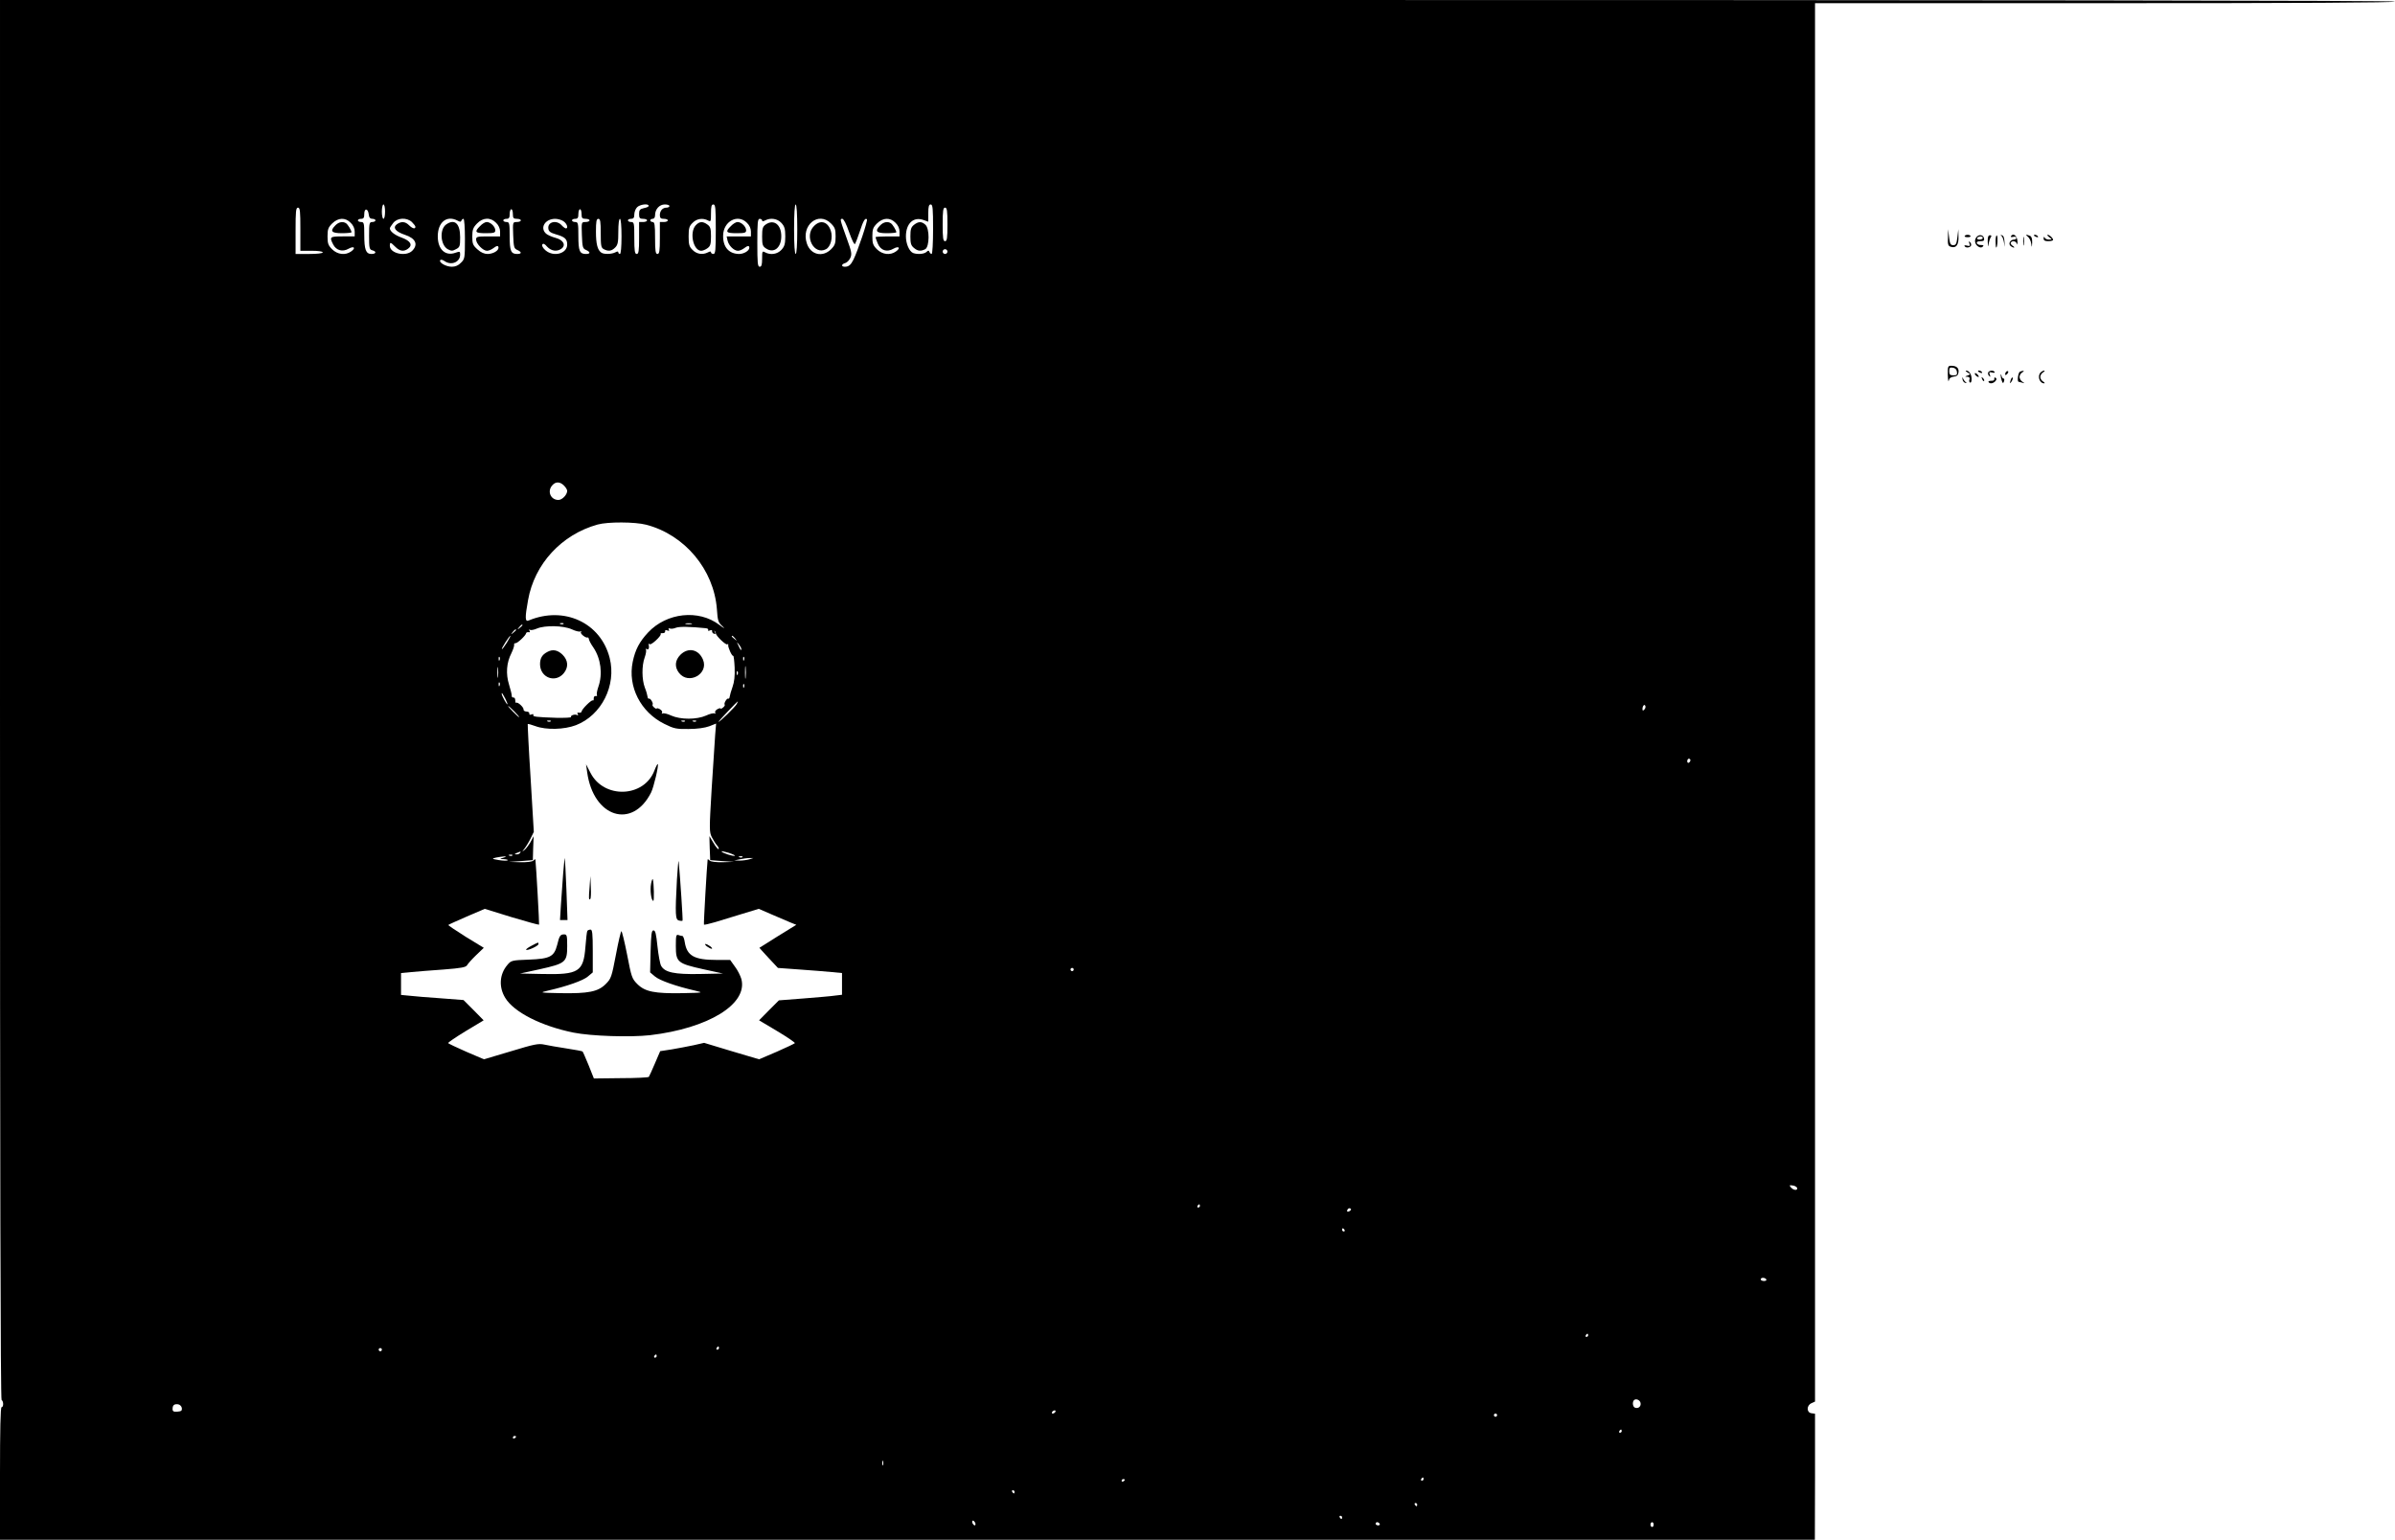 <?xml version="1.0" standalone="no"?>
<!DOCTYPE svg PUBLIC "-//W3C//DTD SVG 20010904//EN"
 "http://www.w3.org/TR/2001/REC-SVG-20010904/DTD/svg10.dtd">
<svg version="1.0" xmlns="http://www.w3.org/2000/svg"
 width="1499pt" height="964pt" viewBox="0 0 1499 964"
 preserveAspectRatio="xMidYMid meet">

<g transform="translate(0,964) scale(0.1,-0.1)"
fill="#000000" stroke="none">
<path d="M0 5261 c0 -2909 3 -4382 10 -4386 13 -8 13 -45 0 -45 -7 0 -10 -145
-10 -415 l0 -415 5679 0 5680 0 1 394 0 395 -22 3 c-32 4 -32 49 0 63 l22 10
0 720 c0 396 0 2366 0 4378 l0 3657 1815 0 c1203 0 1815 3 1815 10 0 7 -2505
10 -7495 10 l-7495 0 0 -4379z m2410 3054 c0 -25 -4 -45 -10 -45 -5 0 -10 20
-10 45 0 25 5 45 10 45 6 0 10 -20 10 -45z m1650 36 c0 -5 -13 -11 -30 -14
-25 -6 -30 -11 -30 -37 0 -25 4 -30 25 -30 14 0 25 -4 25 -10 0 -5 -11 -10
-25 -10 l-25 0 0 -100 c0 -82 -3 -100 -15 -100 -12 0 -15 18 -15 100 0 93 -1
100 -20 100 -11 0 -20 5 -20 10 0 6 9 10 20 10 15 0 20 7 20 27 0 14 7 35 17
45 16 18 73 26 73 9z m130 -1 c0 -5 -8 -10 -18 -10 -25 0 -42 -19 -42 -47 0
-18 6 -23 25 -23 14 0 25 -4 25 -10 0 -5 -11 -10 -25 -10 l-25 0 0 -100 c0
-82 -3 -100 -15 -100 -12 0 -15 18 -15 100 0 82 -3 100 -15 100 -8 0 -15 5
-15 10 0 6 7 10 15 10 9 0 15 9 15 23 0 37 27 67 61 67 16 0 29 -4 29 -10z
m290 -145 c0 -131 -2 -155 -15 -155 -8 0 -15 5 -15 10 0 7 -6 7 -19 0 -33 -17
-71 -11 -96 15 -21 20 -25 34 -25 85 0 51 4 65 25 85 25 26 63 32 96 15 18
-10 19 -7 19 45 0 42 3 55 15 55 13 0 15 -24 15 -155z m510 0 c0 -97 -4 -155
-10 -155 -6 0 -10 58 -10 155 0 97 4 155 10 155 6 0 10 -58 10 -155z m850 0
c0 -87 -4 -155 -9 -155 -5 0 -11 6 -14 13 -4 10 -7 10 -18 0 -14 -14 -57 -17
-84 -7 -24 10 -45 58 -45 104 0 82 48 126 112 102 l28 -10 0 54 c0 41 4 54 15
54 13 0 15 -24 15 -155z m-3960 0 l0 -135 70 0 c40 0 70 -4 70 -10 0 -6 -35
-10 -85 -10 l-85 0 0 145 c0 122 2 145 15 145 13 0 15 -22 15 -135z m4050 30
c0 -87 -3 -105 -15 -105 -12 0 -15 18 -15 105 0 87 3 105 15 105 12 0 15 -18
15 -105z m-3622 62 c2 -19 9 -27 23 -27 10 0 19 -4 19 -10 0 -5 -9 -10 -20
-10 -18 0 -20 -7 -20 -86 0 -77 2 -86 20 -91 28 -7 25 -23 -5 -23 -35 0 -45
27 -45 119 0 74 -2 81 -20 81 -11 0 -20 5 -20 10 0 6 9 10 20 10 16 0 20 7 20
31 0 38 24 35 28 -4z m902 3 c0 -25 4 -30 25 -30 14 0 25 -4 25 -10 0 -5 -11
-10 -25 -10 -26 0 -26 0 -23 -82 3 -75 5 -84 26 -93 29 -13 28 -25 -1 -25 -39
0 -47 18 -47 112 0 81 -2 88 -20 88 -11 0 -20 5 -20 10 0 6 9 10 20 10 16 0
20 7 20 30 0 17 5 30 10 30 6 0 10 -13 10 -30z m430 0 c0 -25 4 -30 25 -30 14
0 25 -4 25 -10 0 -5 -11 -10 -25 -10 -26 0 -26 0 -23 -82 3 -75 5 -84 26 -93
29 -13 28 -25 -1 -25 -39 0 -47 18 -47 112 0 81 -2 88 -20 88 -11 0 -20 5 -20
10 0 6 9 10 20 10 16 0 20 7 20 30 0 17 5 30 10 30 6 0 10 -13 10 -30z m-1445
-55 c16 -15 25 -36 25 -55 l0 -30 -75 0 c-81 0 -84 -3 -60 -50 19 -38 59 -49
97 -27 34 19 47 5 16 -17 -36 -26 -85 -20 -119 13 -25 25 -29 37 -29 81 0 44
4 56 29 81 38 37 82 39 116 4z m383 5 c12 -12 22 -25 22 -30 0 -16 -19 -11
-40 10 -24 24 -49 25 -76 6 -28 -21 -9 -46 50 -66 68 -22 85 -61 46 -100 -39
-39 -140 -17 -140 31 0 25 4 24 34 -6 28 -28 53 -32 80 -12 31 23 15 49 -39
69 -45 16 -75 40 -75 59 0 3 9 18 21 33 26 33 84 36 117 6z m285 9 c16 -9 22
-9 25 0 2 6 8 11 13 11 5 0 9 -56 9 -125 0 -120 -1 -127 -25 -150 -16 -17 -35
-25 -57 -25 -36 0 -82 26 -73 41 4 5 15 3 28 -6 42 -29 97 -6 97 41 0 20 -2
21 -28 12 -64 -24 -112 20 -112 102 0 89 56 134 123 99z m242 -14 c16 -15 25
-36 25 -55 l0 -30 -75 0 c-69 0 -75 -2 -75 -20 0 -26 43 -70 68 -70 10 0 27 7
38 15 23 18 34 19 34 4 0 -19 -33 -38 -67 -39 -22 0 -43 9 -65 29 -28 25 -32
35 -32 80 0 42 5 56 29 81 37 39 85 41 120 5z m423 9 c21 -15 30 -44 14 -44
-5 0 -17 9 -27 20 -32 35 -89 21 -83 -21 2 -18 13 -26 47 -36 56 -16 71 -29
71 -64 0 -57 -85 -80 -136 -36 -16 14 -24 29 -20 36 6 9 15 5 31 -14 26 -27
61 -32 89 -12 30 22 12 55 -37 68 -23 6 -50 18 -59 26 -41 37 -6 93 57 93 17
0 41 -7 53 -16z m232 -74 c0 -78 2 -91 19 -100 29 -15 49 -12 71 10 17 17 20
33 20 100 0 47 4 80 10 80 6 0 10 -43 10 -110 0 -67 -4 -110 -10 -110 -5 0
-10 5 -10 10 0 7 -6 7 -19 0 -23 -12 -71 -13 -87 -2 -24 16 -34 54 -34 131 0
65 3 81 15 81 12 0 15 -17 15 -90z m915 65 c16 -15 25 -36 25 -55 l0 -30 -76
0 -76 0 6 -27 c8 -32 40 -63 65 -63 10 0 26 7 37 15 23 18 34 19 34 4 0 -18
-32 -38 -62 -39 -66 0 -104 43 -102 117 2 88 92 136 149 78z m95 15 c0 -7 6
-7 19 0 34 18 76 12 102 -16 19 -21 24 -36 24 -84 0 -48 -5 -63 -24 -84 -26
-28 -68 -34 -102 -16 -18 10 -19 7 -19 -40 0 -38 -4 -50 -15 -50 -13 0 -15 23
-15 150 0 127 2 150 15 150 8 0 15 -5 15 -10z m431 -19 c25 -25 29 -37 29 -81
0 -44 -4 -56 -29 -81 -53 -52 -128 -34 -151 37 -38 113 72 204 151 125z m114
-56 c18 -50 32 -79 37 -72 4 7 17 41 29 77 22 68 34 88 45 77 7 -7 -57 -197
-84 -252 -17 -34 -30 -45 -54 -45 -24 0 -23 16 2 23 11 3 25 17 32 32 11 24 8
39 -21 119 -45 125 -45 126 -29 126 8 0 25 -32 43 -85z m290 60 c16 -15 25
-36 25 -55 l0 -30 -75 0 c-41 0 -75 -2 -75 -5 0 -3 6 -21 14 -40 18 -43 57
-56 98 -32 34 19 47 5 16 -17 -36 -26 -85 -20 -119 13 -25 25 -29 37 -29 81 0
44 4 56 29 81 38 37 82 39 116 4z m325 -180 c0 -8 -7 -15 -15 -15 -8 0 -15 7
-15 15 0 8 7 15 15 15 8 0 15 -7 15 -15z m-2400 -1465 c11 -11 20 -26 20 -33
0 -24 -31 -57 -55 -57 -49 0 -72 55 -38 92 21 24 48 23 73 -2z m514 -245 c242
-63 424 -281 443 -529 5 -74 8 -83 37 -109 17 -16 7 -11 -22 11 -129 98 -329
77 -446 -48 -54 -58 -80 -107 -96 -184 -32 -155 50 -315 198 -388 60 -30 75
-33 152 -32 53 0 102 7 129 17 l43 17 -6 -73 c-3 -39 -13 -192 -22 -338 -15
-250 -15 -268 1 -300 10 -19 24 -42 33 -52 8 -9 13 -20 10 -23 -4 -3 -18 14
-32 38 l-26 43 2 -75 3 -75 75 -6 75 -5 -70 -2 c-44 -1 -76 3 -83 10 -7 7 -12
10 -13 7 -4 -32 -26 -405 -23 -408 2 -2 34 5 71 16 38 12 114 35 170 52 l102
31 83 -36 c46 -20 98 -42 117 -50 l35 -14 -115 -71 c-63 -40 -115 -72 -116
-73 0 0 25 -29 57 -63 l59 -63 138 -10 c76 -5 166 -13 201 -16 l62 -6 0 -68 0
-68 -42 -5 c-24 -4 -113 -11 -198 -18 l-155 -12 -62 -62 -62 -63 114 -68 c62
-37 112 -71 110 -75 -3 -3 -54 -28 -114 -54 l-110 -47 -172 51 -172 52 -66
-15 c-36 -8 -98 -19 -137 -26 l-72 -11 -33 -77 c-18 -42 -35 -80 -38 -84 -3
-4 -82 -8 -175 -8 l-169 -2 -33 83 c-19 45 -35 84 -38 86 -2 2 -47 11 -101 19
-53 8 -115 19 -138 24 -37 8 -62 3 -210 -42 l-168 -50 -110 47 c-60 26 -111
51 -114 54 -2 4 47 37 109 75 l113 68 -63 64 -63 63 -143 11 c-79 5 -167 13
-195 16 l-53 5 0 69 0 68 63 6 c34 3 125 11 202 16 115 9 141 14 149 28 5 9
30 37 56 62 l48 46 -113 69 c-62 39 -111 72 -109 74 2 3 55 26 116 53 l112 48
168 -52 c93 -28 170 -49 172 -47 2 3 -18 365 -23 408 -1 3 -6 0 -13 -7 -7 -7
-39 -11 -83 -10 l-70 2 75 5 75 6 2 75 3 75 -19 -36 c-11 -19 -28 -42 -38 -50
-17 -13 -17 -13 -2 6 9 11 27 40 39 64 l21 43 -20 336 c-12 184 -19 337 -18
339 2 2 24 -4 48 -13 67 -25 181 -22 254 6 160 62 254 249 211 420 -56 222
-286 328 -508 235 -22 -9 -23 18 -3 128 40 226 209 410 435 473 65 18 234 17
304 -1z m-517 -621 c-3 -3 -12 -4 -19 -1 -8 3 -5 6 6 6 11 1 17 -2 13 -5z
m801 -1 c-10 -2 -26 -2 -35 0 -10 3 -2 5 17 5 19 0 27 -2 18 -5z m-1058 -7 c0
-2 -8 -10 -17 -17 -16 -13 -17 -12 -4 4 13 16 21 21 21 13z m309 -26 c23 -11
48 -17 54 -13 6 3 7 1 3 -5 -6 -10 32 -39 43 -33 3 1 6 -4 7 -11 1 -8 13 -31
28 -52 47 -70 59 -166 31 -246 -8 -23 -12 -46 -9 -51 3 -5 0 -8 -8 -7 -7 2
-12 -5 -12 -14 1 -10 -2 -16 -6 -13 -8 5 -69 -55 -70 -70 -1 -5 -8 -9 -17 -7
-10 2 -12 -1 -7 -9 4 -7 3 -10 -4 -6 -12 8 -44 -2 -38 -12 3 -4 -39 -6 -92 -5
-124 4 -151 7 -144 18 3 5 -2 7 -11 3 -10 -4 -16 -2 -14 6 1 7 -7 12 -18 12
-11 1 -19 6 -18 12 3 13 -36 50 -46 43 -3 -3 -6 4 -6 15 0 11 -5 19 -11 18 -7
-1 -11 3 -11 10 1 7 -7 38 -17 71 -21 68 -16 137 15 197 10 21 18 44 17 51 -2
7 2 12 8 11 11 -2 65 48 67 63 1 5 8 7 16 6 8 -2 10 1 5 9 -4 7 -3 10 3 6 6
-4 26 0 44 8 50 21 165 19 218 -5z m838 7 c11 -1 19 -6 15 -11 -3 -5 2 -7 11
-3 10 4 16 2 14 -5 -1 -6 4 -13 12 -16 9 -3 11 0 6 9 -5 8 -6 12 -2 9 3 -3 6
-9 7 -15 2 -17 63 -75 72 -69 5 3 7 2 6 -3 -4 -12 23 -73 31 -69 3 2 7 -31 9
-73 2 -54 -2 -90 -13 -121 -9 -25 -17 -53 -18 -62 -1 -9 -5 -14 -9 -12 -8 5
-30 -31 -22 -38 2 -3 -2 -11 -11 -18 -8 -7 -15 -9 -15 -6 0 4 -9 2 -20 -4 -11
-6 -17 -16 -14 -22 4 -6 3 -8 -3 -5 -6 4 -31 -2 -54 -13 -59 -26 -159 -26
-218 0 -23 11 -48 17 -54 13 -6 -3 -7 -1 -3 5 3 6 -3 16 -14 22 -11 6 -20 8
-20 4 0 -3 -7 -1 -15 6 -9 7 -13 15 -11 18 8 7 -14 43 -22 38 -4 -2 -8 3 -9
12 -1 9 -8 35 -17 57 -19 50 -20 137 -1 189 8 22 11 44 8 49 -3 6 -1 7 5 3 11
-7 17 7 12 29 -1 6 2 7 6 2 9 -9 75 53 69 63 -3 4 3 7 13 6 9 0 16 4 15 11 -2
8 4 10 14 6 11 -4 14 -3 9 5 -4 7 -2 10 7 7 7 -3 24 -1 38 5 20 8 90 7 186 -3z
m-1187 -11 c0 -2 -8 -10 -17 -17 -16 -13 -17 -12 -4 4 13 16 21 21 21 13z
m-58 -80 c-15 -24 -29 -42 -31 -40 -4 4 47 84 54 84 2 0 -8 -20 -23 -44z
m1429 27 c13 -16 12 -17 -3 -4 -10 7 -18 15 -18 17 0 8 8 3 21 -13z m39 -67
c0 -12 -5 -7 -19 24 -11 24 -11 24 3 6 9 -11 16 -24 16 -30z m-1513 -68 c-3
-8 -6 -5 -6 6 -1 11 2 17 5 13 3 -3 4 -12 1 -19z m1530 0 c-3 -8 -6 -5 -6 6
-1 11 2 17 5 13 3 -3 4 -12 1 -19z m10 -110 c-2 -18 -4 -4 -4 32 0 36 2 50 4
33 2 -18 2 -48 0 -65z m-1550 5 c-2 -16 -4 -3 -4 27 0 30 2 43 4 28 2 -16 2
-40 0 -55z m1500 15 c-3 -8 -6 -5 -6 6 -1 11 2 17 5 13 3 -3 4 -12 1 -19z
m-1490 -70 c-3 -8 -6 -5 -6 6 -1 11 2 17 5 13 3 -3 4 -12 1 -19z m1530 -10
c-3 -8 -6 -5 -6 6 -1 11 2 17 5 13 3 -3 4 -12 1 -19z m-1493 -75 c9 -18 14
-33 12 -33 -6 0 -36 55 -36 66 0 11 5 3 24 -33z m1447 -31 c-9 -18 -106 -112
-115 -112 -4 0 115 126 122 129 1 0 -2 -7 -7 -17z m5680 -35 c-8 -8 -11 -7
-11 4 0 20 13 34 18 19 3 -7 -1 -17 -7 -23z m-7071 -12 c19 -19 32 -35 29 -35
-3 0 -20 16 -39 35 -19 19 -32 35 -29 35 3 0 20 -16 39 -35z m227 -61 c-3 -3
-12 -4 -19 -1 -8 3 -5 6 6 6 11 1 17 -2 13 -5z m840 0 c-3 -3 -12 -4 -19 -1
-8 3 -5 6 6 6 11 1 17 -2 13 -5z m70 0 c-3 -3 -12 -4 -19 -1 -8 3 -5 6 6 6 11
1 17 -2 13 -5z m6223 -243 c0 -6 -4 -13 -10 -16 -5 -3 -10 1 -10 9 0 9 5 16
10 16 6 0 10 -4 10 -9z m-5981 -599 c-11 -4 -77 17 -83 27 -3 4 17 0 44 -8 27
-9 44 -17 39 -19z m-1344 18 c-3 -5 -14 -10 -23 -9 -14 0 -13 2 3 9 27 11 27
11 20 0z m-48 -16 c-3 -3 -12 -4 -19 -1 -8 3 -5 6 6 6 11 1 17 -2 13 -5z m-57
-14 c-25 -8 -25 -8 4 -9 16 -1 27 -4 23 -7 -3 -4 -28 -3 -54 1 -46 8 -47 9
-18 16 17 3 39 7 50 7 16 0 15 -2 -5 -8z m1497 4 c-3 -3 -12 -4 -19 -1 -8 3
-5 6 6 6 11 1 17 -2 13 -5z m43 -14 c-14 -4 -41 -8 -60 -8 l-35 1 35 7 c19 4
46 8 60 8 l25 0 -25 -8z m2030 -690 c0 -5 -4 -10 -10 -10 -5 0 -10 5 -10 10 0
6 5 10 10 10 6 0 10 -4 10 -10z m4528 -1367 c5 -18 -23 -16 -39 3 -11 14 -10
15 11 12 13 -1 25 -9 28 -15z m-3738 -113 c0 -5 -5 -10 -11 -10 -5 0 -7 5 -4
10 3 6 8 10 11 10 2 0 4 -4 4 -10z m939 -31 c-16 -10 -23 -4 -14 10 3 6 11 8
17 5 6 -4 5 -9 -3 -15z m-34 -119 c3 -5 1 -10 -4 -10 -6 0 -11 5 -11 10 0 6 2
10 4 10 3 0 8 -4 11 -10z m2640 -310 c3 -5 -3 -10 -14 -10 -12 0 -21 5 -21 10
0 6 6 10 14 10 8 0 18 -4 21 -10z m-1115 -350 c0 -5 -5 -10 -11 -10 -5 0 -7 5
-4 10 3 6 8 10 11 10 2 0 4 -4 4 -10z m-5440 -80 c0 -5 -5 -10 -11 -10 -5 0
-7 5 -4 10 3 6 8 10 11 10 2 0 4 -4 4 -10z m-2110 -10 c0 -5 -4 -10 -10 -10
-5 0 -10 5 -10 10 0 6 5 10 10 10 6 0 10 -4 10 -10z m1720 -40 c0 -5 -5 -10
-11 -10 -5 0 -7 5 -4 10 3 6 8 10 11 10 2 0 4 -4 4 -10z m6158 -294 c4 -21
-14 -37 -35 -29 -14 5 -18 35 -6 47 12 12 38 1 41 -18z m-9130 -31 c2 -17 -3
-21 -28 -23 -23 -2 -30 2 -30 16 0 25 10 33 35 30 11 -2 21 -12 23 -23z m5467
-25 c-3 -5 -11 -10 -16 -10 -6 0 -7 5 -4 10 3 6 11 10 16 10 6 0 7 -4 4 -10z
m2765 -20 c0 -5 -4 -10 -10 -10 -5 0 -10 5 -10 10 0 6 5 10 10 10 6 0 10 -4
10 -10z m780 -100 c0 -5 -5 -10 -11 -10 -5 0 -7 5 -4 10 3 6 8 10 11 10 2 0 4
-4 4 -10z m-6920 -34 c0 -3 -4 -8 -10 -11 -5 -3 -10 -1 -10 4 0 6 5 11 10 11
6 0 10 -2 10 -4z m2297 -178 c-3 -7 -5 -2 -5 12 0 14 2 19 5 13 2 -7 2 -19 0
-25z m3383 -88 c0 -5 -5 -10 -11 -10 -5 0 -7 5 -4 10 3 6 8 10 11 10 2 0 4 -4
4 -10z m-1870 -4 c0 -3 -4 -8 -10 -11 -5 -3 -10 -1 -10 4 0 6 5 11 10 11 6 0
10 -2 10 -4z m-690 -76 c0 -5 -2 -10 -4 -10 -3 0 -8 5 -11 10 -3 6 -1 10 4 10
6 0 11 -4 11 -10z m2520 -80 c0 -5 -2 -10 -4 -10 -3 0 -8 5 -11 10 -3 6 -1 10
4 10 6 0 11 -4 11 -10z m-470 -80 c0 -5 -2 -10 -4 -10 -3 0 -8 5 -11 10 -3 6
-1 10 4 10 6 0 11 -4 11 -10z m-2296 -35 c3 -8 1 -15 -3 -15 -5 0 -11 7 -15
15 -3 8 -1 15 3 15 5 0 11 -7 15 -15z m2531 -5 c3 -5 -1 -10 -9 -10 -9 0 -16
5 -16 10 0 6 4 10 9 10 6 0 13 -4 16 -10z m1715 -5 c0 -8 -4 -15 -10 -15 -5 0
-10 7 -10 15 0 8 5 15 10 15 6 0 10 -7 10 -15z"/>
<path d="M4354 8229 c-40 -45 -15 -159 35 -159 9 0 27 7 39 16 18 13 22 25 22
74 0 49 -4 61 -22 74 -30 22 -51 20 -74 -5z"/>
<path d="M5720 8232 c-18 -15 -22 -28 -22 -72 0 -44 4 -57 22 -72 25 -21 43
-22 71 -8 27 15 28 129 1 153 -24 22 -44 21 -72 -1z"/>
<path d="M2100 8230 c-37 -37 -26 -50 40 -50 33 0 60 3 60 6 0 11 -23 49 -34
56 -19 13 -45 9 -66 -12z"/>
<path d="M2793 8235 c-43 -30 -37 -128 9 -155 23 -12 30 -12 52 0 24 12 26 19
26 75 0 85 -34 117 -87 80z"/>
<path d="M3005 8225 c-38 -37 -31 -45 35 -45 52 0 60 3 60 18 0 23 -30 52 -54
52 -9 0 -28 -11 -41 -25z"/>
<path d="M4575 8225 c-38 -37 -31 -45 35 -45 52 0 60 3 60 18 0 23 -30 52 -54
52 -9 0 -28 -11 -41 -25z"/>
<path d="M4792 8234 c-18 -13 -22 -24 -22 -74 0 -52 3 -62 25 -76 49 -32 95 5
95 77 0 73 -47 109 -98 73z"/>
<path d="M5095 8225 c-64 -63 0 -185 75 -145 29 15 44 73 30 115 -19 58 -65
71 -105 30z"/>
<path d="M5510 8230 c-37 -37 -26 -50 40 -50 33 0 60 3 60 6 0 11 -23 49 -34
56 -19 13 -45 9 -66 -12z"/>
<path d="M4096 4816 c-65 -170 -316 -179 -400 -15 l-28 54 7 -50 c39 -282 282
-360 400 -127 17 34 49 171 42 178 -2 3 -12 -16 -21 -40z"/>
<path d="M3525 4174 c-4 -53 -10 -141 -14 -195 l-6 -99 23 0 24 0 -7 193 c-4
105 -9 193 -10 195 -1 2 -6 -41 -10 -94z"/>
<path d="M4237 4136 c-12 -225 -10 -253 12 -259 11 -3 21 -3 23 -1 3 2 -15
271 -24 369 -2 17 -6 -33 -11 -109z"/>
<path d="M3690 4085 c-6 -70 -5 -83 5 -73 3 3 5 37 3 74 l-3 69 -5 -70z"/>
<path d="M4075 4108 c-8 -40 1 -108 14 -108 6 0 4 110 -3 135 -2 6 -7 -7 -11
-27z"/>
<path d="M3676 3812 c-3 -5 -8 -50 -12 -101 -12 -155 -42 -174 -269 -169
l-140 3 124 27 c161 36 171 44 171 145 0 66 -2 73 -19 73 -24 0 -30 -8 -44
-67 -19 -72 -44 -86 -177 -91 -107 -4 -111 -5 -135 -34 -49 -58 -54 -138 -13
-205 54 -90 226 -177 428 -218 110 -22 355 -30 479 -16 365 43 613 195 571
352 -6 20 -23 55 -40 77 l-30 42 -83 0 c-141 0 -187 25 -201 110 -3 22 -10 40
-15 40 -5 0 -16 3 -25 6 -14 5 -16 -5 -16 -68 0 -102 10 -110 171 -146 l124
-27 -145 -3 c-159 -3 -219 10 -242 51 -7 12 -17 67 -23 122 -8 78 -13 100 -25
100 -12 0 -15 -23 -18 -131 l-3 -132 31 -26 c30 -25 132 -61 250 -88 55 -13
54 -13 -79 -16 -174 -3 -234 9 -282 57 -34 34 -37 44 -64 184 -16 81 -32 147
-36 147 -3 0 -19 -66 -34 -147 -27 -141 -30 -150 -64 -184 -48 -48 -108 -60
-282 -57 -133 3 -134 3 -79 16 118 27 220 63 249 88 l31 26 0 134 c0 110 -3
134 -14 134 -8 0 -17 -4 -20 -8z"/>
<path d="M3327 3719 c-22 -11 -37 -23 -34 -25 8 -8 77 24 77 35 0 13 3 14 -43
-10z"/>
<path d="M4424 3715 c11 -8 25 -15 30 -15 6 0 2 7 -8 15 -11 8 -25 15 -30 15
-6 0 -2 -7 8 -15z"/>
<path d="M3425 5558 c-32 -17 -45 -39 -45 -77 1 -85 98 -120 150 -54 29 37 26
79 -9 114 -31 30 -62 36 -96 17z"/>
<path d="M4259 5541 c-35 -35 -38 -77 -9 -114 60 -77 187 -6 150 83 -27 65
-92 79 -141 31z"/>
<path d="M12192 8153 c-2 -44 1 -53 18 -58 33 -11 50 12 48 64 l-1 46 -6 -50
c-5 -41 -9 -50 -26 -50 -17 0 -21 9 -26 50 l-6 50 -1 -52z"/>
<path d="M12297 8163 c-3 -5 5 -8 18 -8 13 0 21 3 18 8 -2 4 -10 7 -18 7 -8 0
-16 -3 -18 -7z"/>
<path d="M12371 8156 c-16 -19 -11 -46 11 -60 12 -7 21 -7 28 0 8 8 4 10 -11
10 -12 -1 -24 5 -26 12 -3 7 5 12 22 12 20 0 26 4 23 17 -4 23 -31 28 -47 9z
m39 -6 c0 -5 -9 -10 -21 -10 -11 0 -17 5 -14 10 3 6 13 10 21 10 8 0 14 -4 14
-10z"/>
<path d="M12441 8126 c2 -34 3 -36 6 -11 3 17 9 35 14 41 5 7 3 11 -6 11 -11
0 -15 -11 -14 -41z"/>
<path d="M12490 8131 c0 -23 2 -41 4 -41 8 0 12 71 4 76 -4 3 -8 -13 -8 -35z"/>
<path d="M12527 8163 c6 -4 13 -24 16 -43 4 -34 4 -33 3 4 -1 26 -6 41 -16 43
-10 3 -11 2 -3 -4z"/>
<path d="M12586 8161 c-3 -5 3 -7 14 -4 11 3 20 0 20 -6 0 -6 -6 -11 -13 -11
-23 0 -38 -22 -26 -37 7 -7 17 -13 23 -13 6 0 3 5 -7 11 -9 6 -15 14 -12 20
10 15 33 10 39 -8 2 -10 4 -2 3 17 -2 34 -27 54 -41 31z"/>
<path d="M12663 8130 c0 -25 2 -35 4 -22 2 12 2 32 0 45 -2 12 -4 2 -4 -23z"/>
<path d="M12692 8158 c9 -7 19 -26 21 -43 4 -28 4 -27 6 6 1 25 -4 39 -15 43
-25 10 -29 7 -12 -6z"/>
<path d="M12730 8166 c0 -2 7 -7 16 -10 8 -3 12 -2 9 4 -6 10 -25 14 -25 6z"/>
<path d="M12826 8155 c19 -14 19 -14 -3 -15 -12 0 -24 6 -26 13 -3 7 -6 5 -6
-5 -1 -13 7 -18 29 -18 17 0 30 4 30 8 0 11 -22 32 -34 32 -5 0 -1 -7 10 -15z"/>
<path d="M12326 8116 c6 -16 4 -18 -14 -14 -12 4 -20 2 -16 -3 7 -12 31 -11
40 2 3 6 1 16 -5 22 -9 9 -10 7 -5 -7z"/>
<path d="M12191 7293 c1 -32 4 -48 6 -36 3 15 13 23 31 25 20 2 28 9 30 27 4
26 -12 41 -45 41 -21 0 -23 -4 -22 -57z m57 20 c3 -19 -1 -23 -22 -23 -21 0
-26 5 -26 26 0 21 4 25 23 22 14 -2 23 -11 25 -25z"/>
<path d="M12315 7308 c19 -11 19 -11 0 -19 -19 -7 -19 -8 -1 -8 12 -1 16 -6
13 -16 -4 -8 -2 -17 3 -20 6 -4 10 7 10 22 0 30 -16 53 -34 53 -6 0 -2 -6 9
-12z"/>
<path d="M12380 7316 c0 -2 7 -7 16 -10 8 -3 12 -2 9 4 -6 10 -25 14 -25 6z"/>
<path d="M12444 7309 c-3 -6 -1 -16 5 -22 9 -9 10 -7 5 7 -6 16 -4 18 14 14
12 -4 20 -2 16 3 -7 12 -31 11 -40 -2z"/>
<path d="M12557 7313 c-4 -3 -7 -11 -7 -17 0 -6 5 -5 12 2 6 6 9 14 7 17 -3 3
-9 2 -12 -2z"/>
<path d="M12643 7313 c-12 -4 -19 -63 -9 -63 2 0 13 -3 23 -6 17 -5 17 -5 1 6
-10 6 -18 20 -18 30 0 10 8 24 18 29 17 11 7 13 -15 4z"/>
<path d="M12772 7308 c-22 -22 -7 -69 23 -68 5 0 2 5 -7 11 -10 5 -18 19 -18
29 0 10 8 24 18 29 9 6 12 11 7 11 -6 0 -16 -5 -23 -12z"/>
<path d="M12360 7301 c0 -10 19 -25 25 -20 1 2 -3 10 -11 17 -8 7 -14 8 -14 3z"/>
<path d="M12522 7290 c0 -8 3 -24 7 -34 7 -18 8 -18 14 -3 3 9 2 17 -3 17 -5
0 -11 8 -13 18 -3 11 -5 12 -5 2z"/>
<path d="M12283 7266 c1 -11 9 -21 17 -23 10 -3 11 -2 4 4 -6 4 -14 15 -17 23
-5 11 -6 9 -4 -4z"/>
<path d="M12406 7267 c3 -10 9 -15 12 -12 3 3 0 11 -7 18 -10 9 -11 8 -5 -6z"/>
<path d="M12482 7268 c2 -8 -6 -13 -19 -12 -12 0 -20 -3 -17 -8 8 -13 30 -9
43 6 8 10 9 16 1 21 -6 4 -9 1 -8 -7z"/>
<path d="M12586 7265 c-9 -26 -7 -32 5 -12 6 10 9 21 6 23 -2 3 -7 -2 -11 -11z"/>
</g>
</svg>
